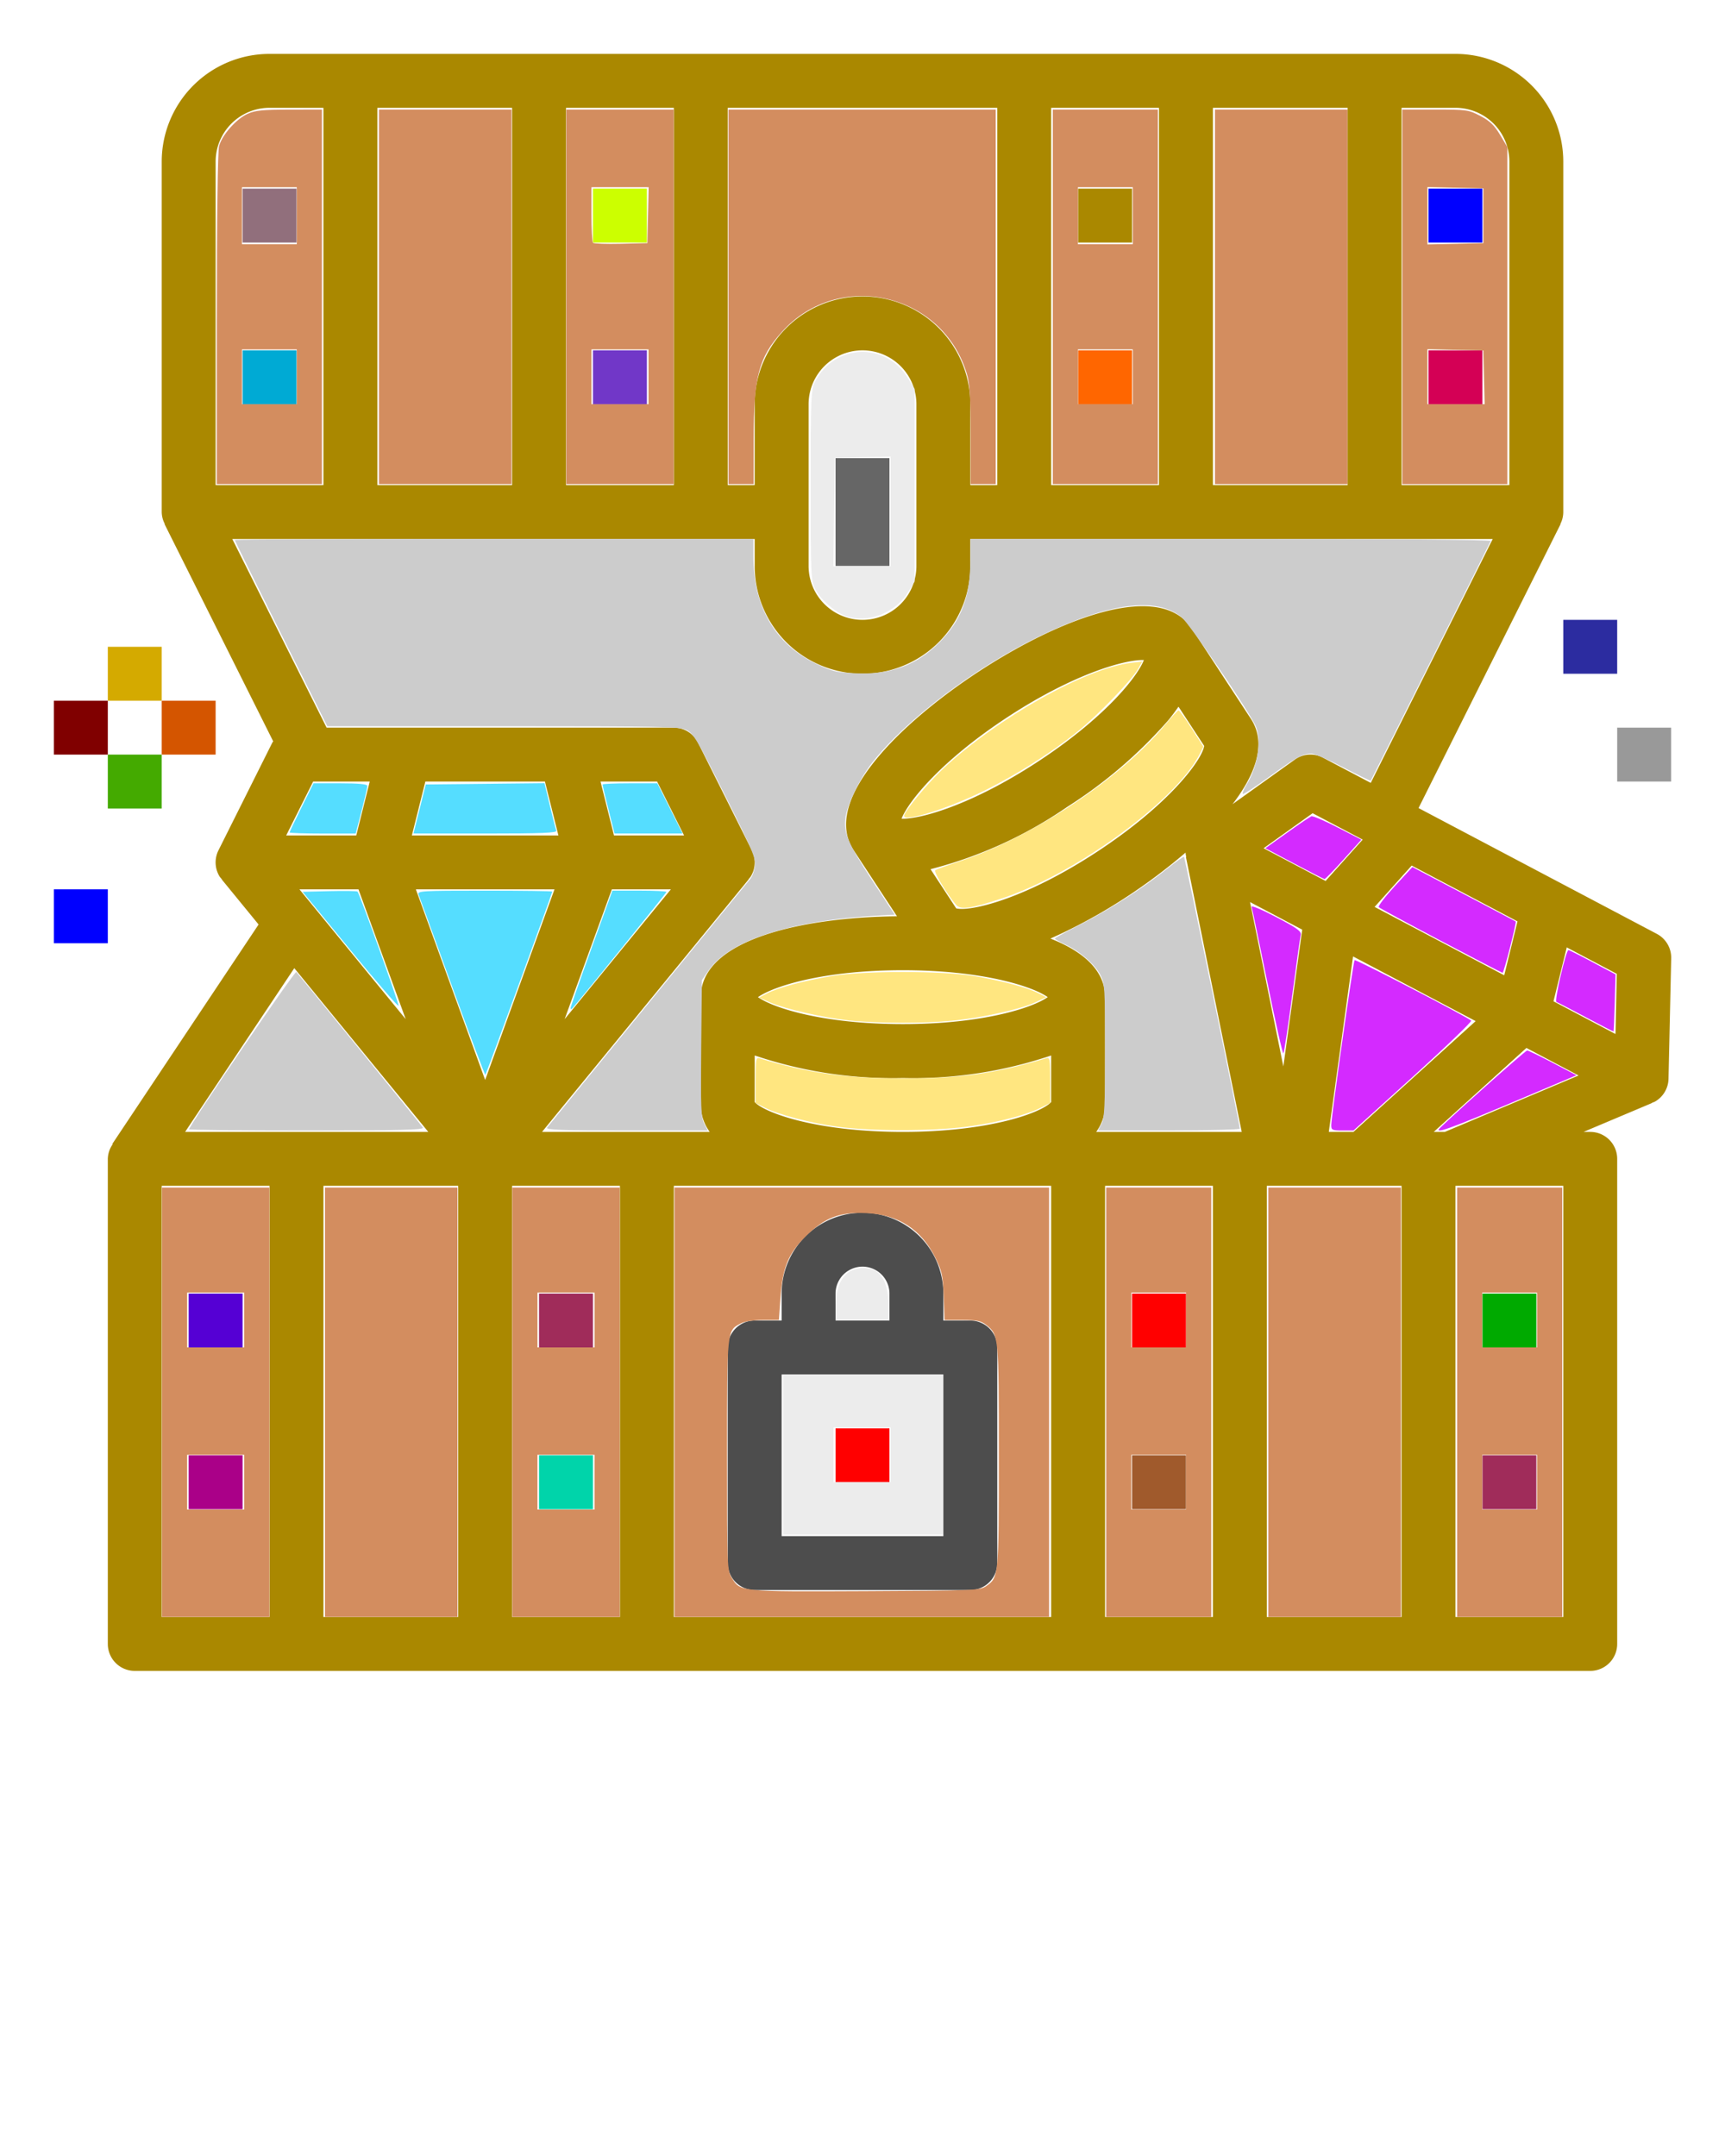 <?xml version="1.0" encoding="UTF-8" standalone="no"?>
<svg
   xmlns:dc="http://purl.org/dc/elements/1.1/"
   xmlns:cc="http://creativecommons.org/ns#"
   xmlns:rdf="http://www.w3.org/1999/02/22-rdf-syntax-ns#"
   xmlns:svg="http://www.w3.org/2000/svg"
   xmlns="http://www.w3.org/2000/svg"
   xmlns:sodipodi="http://sodipodi.sourceforge.net/DTD/sodipodi-0.dtd"
   xmlns:inkscape="http://www.inkscape.org/namespaces/inkscape"
   data-name="Layer 1"
   viewBox="0 0 64 80"
   x="0px"
   y="0px"
   version="1.1"
   id="svg60"
   sodipodi:docname="Treasure.svg"
   inkscape:version="0.92.2 (5c3e80d, 2017-08-06)">
  <defs
     id="defs64" />
  <sodipodi:namedview
     pagecolor="#ffffff"
     bordercolor="#666666"
     borderopacity="1"
     objecttolerance="10"
     gridtolerance="10"
     guidetolerance="10"
     inkscape:pageopacity="0"
     inkscape:pageshadow="2"
     inkscape:window-width="1920"
     inkscape:window-height="1017"
     id="namedview62"
     showgrid="false"
     inkscape:zoom="11.8"
     inkscape:cx="16.976505"
     inkscape:cy="46.443402"
     inkscape:window-x="-8"
     inkscape:window-y="-8"
     inkscape:window-maximized="1"
     inkscape:current-layer="svg60" />
  <path
     d="M6.105,19.447l4.031,8.061c-.009.016-.022.028-.031.045l-2,4a1,1,0,0,0,.044.973,1.189,1.189,0,0,0,.083.1l-.006.005,1.368,1.673L4.168,42.445l.015.011A.97.97,0,0,0,4,43V61a1,1,0,0,0,1,1H59a1,1,0,0,0,1-1V43a1,1,0,0,0-1-1h-.248l2.538-1.071,0-.008a.925.925,0,0,0,.122-.051,1,1,0,0,0,.492-.84l.1-4.471a1,1,0,0,0-.533-.907l-8.841-4.668L57.9,19.447l-.01,0A.978.978,0,0,0,58,19V6a4,4,0,0,0-4-4H10A4,4,0,0,0,6,6V19a.978.978,0,0,0,.115.443ZM28,40.894v-1.73A15.94,15.94,0,0,0,33.5,40a15.94,15.94,0,0,0,5.5-.836v1.73c-.369.4-2.294,1.106-5.5,1.106S28.369,41.293,28,40.894ZM39.588,29.945a17.316,17.316,0,0,0,3.746-3.206c.15-.181.273-.35.39-.517l.954,1.457c-.089.536-1.313,2.183-3.995,3.94S36,33.833,35.476,33.706l-.952-1.454A15.863,15.863,0,0,0,39.588,29.945Zm-6.14.434c.259-.655,1.492-2.172,3.948-3.78s4.35-2.13,5.044-2.108c-.258.655-1.491,2.173-3.948,3.781S34.144,30.4,33.448,30.379Zm17.11.775-1.376,1.535-2.3-1.214,1.818-1.3ZM45,44V60H41V44Zm2,0h5V60H47Zm2.3-2,.9-6.511,4.549,2.4L50.215,42Zm1.7-8.348,1.376-1.535,3.925,2.072-.492,2Zm-2.686.843-.7,5.077-1.236-6.1ZM46.07,42h-5.4A1.7,1.7,0,0,0,41,41V37c0-.994-.817-1.7-2.028-2.174a20.014,20.014,0,0,0,2.807-1.534,21.346,21.346,0,0,0,2.209-1.657c0,.013,0,.024,0,.036a1.106,1.106,0,0,0,.025.13H44Zm-7.2-5c-.576.407-2.437,1-5.374,1s-4.8-.593-5.374-1c.576-.407,2.437-1,5.374-1S38.3,36.593,38.874,37ZM39,44V60H25V44ZM23,60H19V44h4ZM17,44V60H12V44ZM13.3,33l1.752,4.816L11.11,33Zm2.129,0h5.144L18,40.074ZM22.7,33H24.89l-3.941,4.816Zm.08-2-.5-2h2.1l1,2Zm-2.562-2,.5,2H15.281l.5-2Zm-7,2h-2.6l1-2h2.1ZM15.89,42H6.868l4.051-6.076ZM6,44h4V60H6ZM58,60H54V44h4ZM53.194,42l3.438-3.115,1.936,1.022L53.607,42Zm6.743-3.632-2.3-1.214.492-2,1.857.981ZM49.086,28.116a.994.994,0,0,0-1.048.071l-2.31,1.654c.878-1.144,1.267-2.274.682-3.168l-2.191-3.346c-1.214-1.854-5.025-.3-7.918,1.6s-5.844,4.765-4.631,6.618L33.28,34c-3.409.033-7.28.829-7.28,3v4a1.7,1.7,0,0,0,.332,1H20.11l7.664-9.367-.006-.005a1.189,1.189,0,0,0,.083-.1,1,1,0,0,0,.044-.973l-2-4A1,1,0,0,0,25,27H12.118l-3.5-7H28v1a4,4,0,0,0,8,0V20H55.382l-4.525,9.05ZM45,18V4h5V18Zm-2,0H39V4h4Zm-6,0H36V15a4,4,0,0,0-8,0v3H27V4H37Zm-3-3v6a2,2,0,0,1-4,0V15a2,2,0,0,1,4,0Zm-9,3H21V4h4Zm-6,0H14V4h5ZM56,6V18H52V4h2A2,2,0,0,1,56,6ZM8,6a2,2,0,0,1,2-2h2V18H8Z"
     id="path2"
     style="fill:#aa8800" />
  <rect
     x="9"
     y="7"
     width="2"
     height="2"
     id="rect4"
     style="fill:#916f7c" />
  <rect
     x="9"
     y="13"
     width="2"
     height="2"
     id="rect6"
     style="fill:#00aad4" />
  <rect
     x="22"
     y="7"
     width="2"
     height="2"
     id="rect8"
     style="fill:#ccff00" />
  <rect
     x="22"
     y="13"
     width="2"
     height="2"
     id="rect10"
     style="fill:#7137c8" />
  <rect
     x="40"
     y="7"
     width="2"
     height="2"
     id="rect12"
     style="fill:#aa8800" />
  <rect
     x="40"
     y="13"
     width="2"
     height="2"
     id="rect14"
     style="fill:#ff6600" />
  <rect
     x="53"
     y="7"
     width="2"
     height="2"
     id="rect16"
     style="fill:#0000ff" />
  <rect
     x="53"
     y="13"
     width="2"
     height="2"
     id="rect18"
     style="fill:#d40055" />
  <rect
     x="31"
     y="17"
     width="2"
     height="4"
     id="rect20"
     style="fill:#666666" />
  <rect
     x="20"
     y="48"
     width="2"
     height="2"
     id="rect22"
     style="fill:#a02c5a" />
  <rect
     x="20"
     y="54"
     width="2"
     height="2"
     id="rect24"
     style="fill:#00d4aa" />
  <rect
     x="42"
     y="48"
     width="2"
     height="2"
     id="rect26"
     style="fill:#ff0000" />
  <rect
     x="42"
     y="54"
     width="2"
     height="2"
     id="rect28"
     style="fill:#a05a2c" />
  <rect
     x="7"
     y="48"
     width="2"
     height="2"
     id="rect30"
     style="fill:#5500d4" />
  <rect
     x="7"
     y="54"
     width="2"
     height="2"
     id="rect32"
     style="fill:#aa0088" />
  <rect
     x="55"
     y="48"
     width="2"
     height="2"
     id="rect34"
     style="fill:#00aa00" />
  <rect
     x="55"
     y="54"
     width="2"
     height="2"
     id="rect36"
     style="fill:#a02c5a" />
  <path
     d="M28,59h8a1,1,0,0,0,1-1V50a1,1,0,0,0-1-1H35V48a3,3,0,0,0-6,0v1H28a1,1,0,0,0-1,1v8A1,1,0,0,0,28,59Zm3-11a1,1,0,0,1,2,0v1H31Zm-2,3h6v6H29Z"
     id="path38"
     style="fill:#4d4d4d" />
  <rect
     x="31"
     y="53"
     width="2"
     height="2"
     id="rect40"
     style="fill:#ff0000" />
  <rect
     x="4"
     y="24"
     width="2"
     height="2"
     id="rect42"
     style="fill:#d4aa00" />
  <rect
     x="6"
     y="26"
     width="2"
     height="2"
     id="rect44"
     style="fill:#d45500" />
  <rect
     x="4"
     y="28"
     width="2"
     height="2"
     id="rect46"
     style="fill:#44aa00" />
  <rect
     x="2"
     y="26"
     width="2"
     height="2"
     id="rect48"
     style="fill:#800000" />
  <rect
     x="2"
     y="33"
     width="2"
     height="2"
     id="rect50"
     style="fill:#0000ff" />
  <rect
     x="60"
     y="27"
     width="2"
     height="2"
     id="rect52"
     style="fill:#999999" />
  <rect
     x="58"
     y="23"
     width="2"
     height="2"
     id="rect54"
     style="fill:#2c2ca0" />
  <path
     style="fill:#cccccc;fill-opacity:1;stroke:none;stroke-width:0.085;stroke-opacity:1"
     d="m 7.016,41.903 c 0,-0.138 3.924,-5.896 3.977,-5.835 0.232,0.265 4.644,5.687 4.697,5.773 0.052,0.084 -0.83,0.106 -4.304,0.106 -2.403,0 -4.369,-0.019 -4.369,-0.043 z"
     id="path838"
     inkscape:connector-curvature="0" />
  <path
     style="fill:#cccccc;fill-opacity:1;stroke:none;stroke-width:0.085;stroke-opacity:1"
     d="m 20.299,41.84 c 0.172,-0.219 7.423,-9.095 7.541,-9.231 0.068,-0.078 0.143,-0.29 0.167,-0.47 0.039,-0.293 -0.079,-0.574 -1.103,-2.621 C 25.862,27.437 25.729,27.213 25.462,27.086 25.197,26.96 24.528,26.946 18.655,26.946 H 12.142 L 10.426,23.514 C 9.483,21.626 8.711,20.063 8.711,20.039 c 0,-0.023 4.328,-0.042 9.619,-0.042 h 9.619 v 0.62 c 0,1.901 0.81,3.29 2.342,4.018 0.596,0.283 0.749,0.319 1.487,0.349 1.277,0.051 2.232,-0.303 3.068,-1.14 0.81,-0.81 1.153,-1.706 1.153,-3.008 v -0.839 h 9.668 c 5.63,0 9.656,0.032 9.64,0.076 -0.019,0.052 -4.153,8.314 -4.45,8.894 -0.008,0.016 -0.462,-0.203 -1.008,-0.487 -0.546,-0.284 -1.081,-0.516 -1.187,-0.516 -0.329,0 -0.571,0.131 -1.556,0.848 -0.523,0.38 -0.972,0.671 -0.997,0.647 -0.025,-0.025 0.036,-0.175 0.134,-0.334 0.442,-0.715 0.585,-1.724 0.318,-2.241 -0.373,-0.722 -2.447,-3.755 -2.723,-3.983 -0.934,-0.77 -2.71,-0.533 -5.254,0.699 -2.421,1.174 -4.975,3.102 -6.228,4.703 -0.452,0.578 -0.908,1.51 -0.983,2.012 -0.086,0.577 0.075,0.961 0.988,2.353 l 0.834,1.271 -0.399,0.02 c -3.38,0.171 -5.704,0.902 -6.499,2.042 l -0.256,0.367 -0.025,2.533 c -0.021,2.167 -0.006,2.57 0.108,2.789 l 0.133,0.257 h -3.021 c -2.405,0 -3.004,-0.022 -2.938,-0.106 z"
     id="path840"
     inkscape:connector-curvature="0" />
  <path
     style="fill:#cccccc;fill-opacity:1;stroke:none;stroke-width:0.085;stroke-opacity:1"
     d="m 40.87,41.696 c 0.107,-0.207 0.129,-0.671 0.129,-2.715 0,-2.284 -0.012,-2.489 -0.167,-2.792 -0.204,-0.399 -0.75,-0.879 -1.289,-1.131 -0.221,-0.104 -0.404,-0.207 -0.405,-0.231 -0.002,-0.023 0.426,-0.26 0.95,-0.526 1.056,-0.536 2.344,-1.364 3.226,-2.076 0.318,-0.256 0.594,-0.449 0.615,-0.429 0.035,0.035 2.07,9.947 2.07,10.083 0,0.036 -1.183,0.066 -2.629,0.066 h -2.629 z"
     id="path842"
     inkscape:connector-curvature="0" />
  <path
     style="fill:#d42aff;fill-opacity:1;stroke:none;stroke-width:0.085;stroke-opacity:1"
     d="m 48.02,32.044 -1.072,-0.569 0.804,-0.575 c 0.442,-0.316 0.849,-0.591 0.903,-0.611 0.054,-0.02 0.493,0.167 0.975,0.416 l 0.877,0.452 -0.658,0.733 c -0.362,0.403 -0.68,0.731 -0.708,0.728 -0.027,-0.003 -0.532,-0.262 -1.122,-0.575 z"
     id="path852"
     inkscape:connector-curvature="0" />
  <path
     style="fill:#d42aff;fill-opacity:1;stroke:none;stroke-width:0.085;stroke-opacity:1"
     d="m 47.022,36.455 c -0.299,-1.478 -0.563,-2.741 -0.586,-2.806 -0.023,-0.066 0.386,0.105 0.909,0.38 0.801,0.421 0.945,0.527 0.911,0.671 -0.022,0.094 -0.163,1.105 -0.315,2.247 -0.152,1.142 -0.298,2.103 -0.325,2.136 -0.027,0.033 -0.294,-1.149 -0.593,-2.627 z"
     id="path854"
     inkscape:connector-curvature="0" />
  <path
     style="fill:#d42aff;fill-opacity:1;stroke:none;stroke-width:0.085;stroke-opacity:1"
     d="m 49.391,41.756 c 0.003,-0.321 0.817,-6.08 0.866,-6.129 0.042,-0.042 4.176,2.103 4.325,2.244 0.036,0.034 -0.932,0.965 -2.15,2.069 l -2.216,2.007 h -0.413 c -0.373,0 -0.413,-0.019 -0.411,-0.191 z"
     id="path856"
     inkscape:connector-curvature="0" />
  <path
     style="fill:#d42aff;fill-opacity:1;stroke:none;stroke-width:0.085;stroke-opacity:1"
     d="m 53.461,34.911 c -1.233,-0.651 -2.271,-1.214 -2.306,-1.249 -0.036,-0.036 0.23,-0.385 0.591,-0.777 l 0.656,-0.712 1.904,1.001 c 1.047,0.551 1.915,1.009 1.928,1.019 0.041,0.03 -0.439,1.906 -0.486,1.904 -0.025,-0.001 -1.054,-0.535 -2.287,-1.186 z"
     id="path858"
     inkscape:connector-curvature="0" />
  <path
     style="fill:#d42aff;fill-opacity:1;stroke:none;stroke-width:0.085;stroke-opacity:1"
     d="m 58.838,37.745 c -0.559,-0.298 -1.052,-0.554 -1.094,-0.569 -0.083,-0.029 0.358,-1.926 0.447,-1.923 0.03,7.4e-4 0.435,0.204 0.901,0.453 l 0.847,0.451 -0.03,1.052 c -0.016,0.578 -0.036,1.058 -0.042,1.065 -0.007,0.007 -0.47,-0.23 -1.029,-0.528 z"
     id="path860"
     inkscape:connector-curvature="0" />
  <path
     style="fill:#d42aff;fill-opacity:1;stroke:none;stroke-width:0.085;stroke-opacity:1"
     d="m 53.372,41.917 c 0,-0.063 3.216,-2.937 3.287,-2.937 0.042,0 0.47,0.206 0.952,0.459 l 0.876,0.459 -0.29,0.123 c -4.144,1.76 -4.824,2.028 -4.824,1.896 z"
     id="path862"
     inkscape:connector-curvature="0" />
  <path
     style="fill:#55ddff;fill-opacity:1;stroke:none;stroke-width:0.085;stroke-opacity:1"
     d="m 21.168,37.409 c 0,-0.044 0.35,-1.043 0.777,-2.22 l 0.777,-2.141 h 1.003 c 0.552,0 1.003,0.021 1.003,0.047 0,0.036 -3.148,3.929 -3.488,4.313 -0.044,0.05 -0.071,0.05 -0.071,7.62e-4 z"
     id="path864"
     inkscape:connector-curvature="0" />
  <path
     style="fill:#55ddff;fill-opacity:1;stroke:none;stroke-width:0.085;stroke-opacity:1"
     d="M 22.577,30.042 C 22.455,29.554 22.355,29.135 22.355,29.11 c 0,-0.025 0.457,-0.045 1.016,-0.045 h 1.016 l 0.468,0.932 0.468,0.932 h -1.261 -1.261 z"
     id="path866"
     inkscape:connector-curvature="0" />
  <path
     style="fill:#55ddff;fill-opacity:1;stroke:none;stroke-width:0.085;stroke-opacity:1"
     d="m 15.569,30.018 0.229,-0.911 2.202,-0.023 2.202,-0.023 0.198,0.828 c 0.109,0.455 0.216,0.875 0.238,0.934 0.031,0.083 -0.53,0.106 -2.629,0.106 h -2.669 z"
     id="path868"
     inkscape:connector-curvature="0" />
  <path
     style="fill:#55ddff;fill-opacity:1;stroke:none;stroke-width:0.085;stroke-opacity:1"
     d="m 10.745,30.888 c 0,-0.023 0.199,-0.442 0.443,-0.932 l 0.443,-0.891 h 0.998 c 0.672,0 0.998,0.031 0.998,0.094 0,0.084 -0.106,0.526 -0.347,1.453 l -0.083,0.318 h -1.226 c -0.674,0 -1.226,-0.019 -1.226,-0.041 z"
     id="path870"
     inkscape:connector-curvature="0" />
  <path
     style="fill:#55ddff;fill-opacity:1;stroke:none;stroke-width:0.085;stroke-opacity:1"
     d="m 12.995,35.243 -1.767,-2.152 0.998,-0.024 c 0.549,-0.013 1.016,-0.006 1.038,0.016 0.078,0.078 1.544,4.162 1.521,4.237 -0.013,0.042 -0.819,-0.892 -1.791,-2.076 z"
     id="path872"
     inkscape:connector-curvature="0" />
  <path
     style="fill:#55ddff;fill-opacity:1;stroke:none;stroke-width:0.085;stroke-opacity:1"
     d="m 16.783,36.629 c -0.656,-1.806 -1.22,-3.351 -1.252,-3.432 -0.055,-0.139 0.095,-0.148 2.451,-0.148 1.38,0 2.509,0.015 2.509,0.034 0,0.057 -2.45,6.767 -2.483,6.8 -0.017,0.017 -0.568,-1.447 -1.225,-3.253 z"
     id="path874"
     inkscape:connector-curvature="0" />
  <path
     style="fill:#ffe680;fill-opacity:1;stroke:none;stroke-width:0.085;stroke-opacity:1"
     d="m 31.084,41.81 c -0.987,-0.132 -2.2,-0.45 -2.715,-0.713 l -0.336,-0.171 v -0.851 c 0,-0.772 0.014,-0.847 0.148,-0.806 1.766,0.545 3.226,0.749 5.36,0.748 2.104,-9.3e-5 3.38,-0.182 5.275,-0.75 0.134,-0.04 0.148,0.036 0.148,0.807 v 0.851 l -0.333,0.17 c -0.551,0.281 -1.685,0.572 -2.791,0.715 -1.272,0.165 -3.517,0.165 -4.757,-6.44e-4 z"
     id="path876"
     inkscape:connector-curvature="0" />
  <path
     style="fill:#ffe680;fill-opacity:1;stroke:none;stroke-width:0.085;stroke-opacity:1"
     d="m 31.51,37.866 c -0.922,-0.096 -2.383,-0.428 -2.926,-0.665 l -0.424,-0.185 0.31,-0.16 c 0.412,-0.213 1.36,-0.466 2.401,-0.641 1.175,-0.197 4.079,-0.197 5.254,0 1.028,0.173 1.987,0.427 2.39,0.634 l 0.299,0.154 -0.409,0.192 c -0.534,0.251 -1.971,0.569 -3.074,0.68 -1.019,0.103 -2.793,0.099 -3.823,-0.009 z"
     id="path878"
     inkscape:connector-curvature="0" />
  <path
     style="fill:#ffe680;fill-opacity:1;stroke:none;stroke-width:0.085;stroke-opacity:1"
     d="m 35.473,33.577 c -0.325,-0.378 -0.84,-1.229 -0.775,-1.283 0.04,-0.033 0.454,-0.186 0.92,-0.339 2.648,-0.871 5.937,-3.053 7.585,-5.032 0.256,-0.308 0.491,-0.562 0.521,-0.564 0.03,-0.003 0.251,0.3 0.49,0.672 l 0.434,0.677 -0.14,0.276 c -0.881,1.732 -4.631,4.464 -7.352,5.357 -1.142,0.375 -1.518,0.428 -1.683,0.236 z"
     id="path880"
     inkscape:connector-curvature="0" />
  <path
     style="fill:#ffe680;fill-opacity:1;stroke:none;stroke-width:0.085;stroke-opacity:1"
     d="m 33.542,30.273 c 0.002,-0.157 0.908,-1.249 1.464,-1.764 2.031,-1.884 5.284,-3.714 6.956,-3.912 l 0.418,-0.05 -0.161,0.281 c -0.237,0.413 -1.489,1.709 -2.229,2.307 -0.99,0.799 -2.311,1.635 -3.525,2.23 -1.328,0.65 -2.926,1.147 -2.923,0.908 z"
     id="path882"
     inkscape:connector-curvature="0" />
  <path
     style="fill:#d38d5f;fill-opacity:1;stroke:none;stroke-width:0.085;stroke-opacity:1"
     d="m 12.058,52.031 v -7.966 h 2.458 2.458 v 7.966 7.966 h -2.458 -2.458 z"
     id="path861"
     inkscape:connector-curvature="0" />
  <path
     style="fill:#d38d5f;fill-opacity:1;stroke:none;stroke-width:0.085;stroke-opacity:1"
     d="m 19.007,52.031 v -7.966 h 1.992 1.992 v 7.966 7.966 h -1.992 -1.992 z m 3.051,2.966 v -1.017 h -1.059 -1.059 v 1.017 1.017 h 1.059 1.059 z m 0,-6.017 v -1.017 h -1.059 -1.059 v 1.017 1.017 h 1.059 1.059 z"
     id="path863"
     inkscape:connector-curvature="0" />
  <path
     style="fill:#d38d5f;fill-opacity:1;stroke:none;stroke-width:0.085;stroke-opacity:1"
     d="m 25.024,52.031 v -7.966 h 6.949 6.949 v 7.966 7.966 h -6.949 -6.949 z m 11.558,6.826 c 0.472,-0.32 0.476,-0.353 0.476,-4.834 0,-4.465 -0.003,-4.493 -0.467,-4.859 -0.194,-0.153 -0.345,-0.184 -0.89,-0.184 h -0.657 l -0.032,-0.874 c -0.029,-0.78 -0.062,-0.934 -0.309,-1.436 -0.516,-1.048 -1.371,-1.602 -2.558,-1.656 -1.001,-0.046 -1.543,0.161 -2.254,0.864 -0.648,0.641 -0.856,1.149 -0.936,2.295 l -0.057,0.807 H 28.313 c -0.357,0 -0.682,0.05 -0.834,0.129 -0.511,0.264 -0.506,0.212 -0.505,4.888 3.05e-4,4.124 0.006,4.272 0.171,4.543 0.322,0.528 0.279,0.523 4.956,0.502 4.047,-0.019 4.248,-0.027 4.482,-0.185 z"
     id="path865"
     inkscape:connector-curvature="0" />
  <path
     style="fill:#d38d5f;fill-opacity:1;stroke:none;stroke-width:0.085;stroke-opacity:1"
     d="m 41.041,52.031 v -7.966 h 1.949 1.949 v 7.966 7.966 h -1.949 -1.949 z m 2.966,2.966 v -1.017 h -1.017 -1.017 v 1.017 1.017 h 1.017 1.017 z m 0,-6.017 v -1.017 h -1.017 -1.017 v 1.017 1.017 h 1.017 1.017 z"
     id="path867"
     inkscape:connector-curvature="0" />
  <path
     style="fill:#d38d5f;fill-opacity:1;stroke:none;stroke-width:0.085;stroke-opacity:1"
     d="m 47.058,52.031 v -7.966 h 2.458 2.458 v 7.966 7.966 h -2.458 -2.458 z"
     id="path869"
     inkscape:connector-curvature="0" />
  <path
     style="fill:#d38d5f;fill-opacity:1;stroke:none;stroke-width:0.085;stroke-opacity:1"
     d="m 54.061,52.031 v -7.966 h 1.949 1.949 v 7.966 7.966 h -1.949 -1.949 z m 2.966,2.966 v -1.017 h -1.017 -1.017 v 1.017 1.017 h 1.017 1.017 z m 0,-6.017 v -1.017 h -1.017 -1.017 v 1.017 1.017 h 1.017 1.017 z"
     id="path871"
     inkscape:connector-curvature="0" />
  <path
     style="fill:#d38d5f;fill-opacity:1;stroke:none;stroke-width:0.085;stroke-opacity:1"
     d="m 6.01,52.031 v -7.966 h 1.992 1.992 v 7.966 7.966 H 8.002 6.01 Z m 3.051,2.966 v -1.017 h -1.059 -1.059 v 1.017 1.017 h 1.059 1.059 z m 0,-6.017 v -1.017 h -1.059 -1.059 v 1.017 1.017 h 1.059 1.059 z"
     id="path873"
     inkscape:connector-curvature="0" />
  <path
     style="fill:#d38d5f;fill-opacity:1;stroke:none;stroke-width:0.085;stroke-opacity:1"
     d="M 8.045,11.84 C 8.045,8.059 8.077,5.602 8.129,5.415 8.243,5.005 8.766,4.415 9.184,4.225 9.465,4.097 9.745,4.068 10.735,4.067 l 1.208,-0.002 v 6.949 6.949 H 9.993 8.044 l 4.729e-4,-6.123 z m 2.966,2.14 V 12.963 H 9.993 8.977 v 1.017 1.017 h 1.017 1.017 z m 0,-5.975 V 6.946 H 9.993 8.977 v 1.059 1.059 h 1.017 1.017 z"
     id="path875"
     inkscape:connector-curvature="0" />
  <path
     style="fill:#d38d5f;fill-opacity:1;stroke:none;stroke-width:0.085;stroke-opacity:1"
     d="M 14.061,11.014 V 4.065 h 2.458 2.458 v 6.949 6.949 h -2.458 -2.458 z"
     id="path877"
     inkscape:connector-curvature="0" />
  <path
     style="fill:#d38d5f;fill-opacity:1;stroke:none;stroke-width:0.085;stroke-opacity:1"
     d="M 21.01,11.014 V 4.065 h 1.992 1.992 v 6.949 6.949 h -1.992 -1.992 z m 3.051,2.966 v -1.017 h -1.059 -1.059 v 1.017 1.017 h 1.059 1.059 z m -0.019,-5.996 0.024,-1.038 H 23.005 21.943 v 1.003 c 0,0.552 0.027,1.029 0.059,1.062 0.032,0.032 0.5,0.048 1.038,0.035 l 0.979,-0.024 z"
     id="path879"
     inkscape:connector-curvature="0" />
  <path
     style="fill:#d38d5f;fill-opacity:1;stroke:none;stroke-width:0.085;stroke-opacity:1"
     d="M 27.027,11.014 V 4.065 h 4.958 4.958 v 6.949 6.949 h -0.466 -0.466 v -1.807 c 0,-1.404 -0.03,-1.909 -0.135,-2.267 -0.887,-3.024 -4.763,-3.915 -6.864,-1.578 -0.863,0.959 -1.049,1.665 -1.05,3.978 l -0.001,1.674 h -0.466 -0.466 z"
     id="path881"
     inkscape:connector-curvature="0" />
  <path
     style="fill:#d38d5f;fill-opacity:1;stroke:none;stroke-width:0.085;stroke-opacity:1"
     d="M 39.061,11.014 V 4.065 h 1.949 1.949 v 6.949 6.949 h -1.949 -1.949 z m 2.966,2.966 v -1.017 h -1.017 -1.017 v 1.017 1.017 h 1.017 1.017 z m 0,-5.975 v -1.059 h -1.017 -1.017 v 1.059 1.059 h 1.017 1.017 z"
     id="path883"
     inkscape:connector-curvature="0" />
  <path
     style="fill:#d38d5f;fill-opacity:1;stroke:none;stroke-width:0.085;stroke-opacity:1"
     d="M 45.078,11.014 V 4.065 h 2.458 2.458 v 6.949 6.949 H 47.536 45.078 Z"
     id="path885"
     inkscape:connector-curvature="0" />
  <path
     style="fill:#d38d5f;fill-opacity:1;stroke:none;stroke-width:0.085;stroke-opacity:1"
     d="M 52.027,11.014 V 4.065 h 1.219 c 1.17,0 1.238,0.01 1.674,0.237 0.351,0.183 0.518,0.342 0.73,0.695 l 0.275,0.459 v 6.254 6.254 h -1.949 -1.949 z m 3.032,2.987 -0.024,-0.996 -1.038,-0.024 -1.038,-0.024 v 1.02 1.02 h 1.062 1.062 z M 55.036,8.006 V 6.989 l -1.038,-0.024 -1.038,-0.024 v 1.065 1.065 l 1.038,-0.024 1.038,-0.024 z"
     id="path887"
     inkscape:connector-curvature="0" />
  <path
     style="fill:#ececec;fill-opacity:1;stroke:none;stroke-width:0.085;stroke-opacity:1"
     d="M 31.361,22.852 C 30.952,22.697 30.442,22.242 30.246,21.859 30.087,21.546 30.078,21.353 30.078,18.006 c 0,-3.307 0.01,-3.543 0.163,-3.843 0.719,-1.408 2.606,-1.488 3.437,-0.145 l 0.256,0.415 v 3.573 3.573 l -0.256,0.415 c -0.475,0.768 -1.528,1.159 -2.317,0.859 z m 1.683,-3.875 v -2.037 l -1.038,0.024 -1.038,0.024 -0.023,2.013 -0.023,2.013 h 1.061 1.061 z"
     id="path889"
     inkscape:connector-curvature="0" />
  <path
     style="fill:#ececec;fill-opacity:1;stroke:none;stroke-width:0.085;stroke-opacity:1"
     d="m 29.061,53.98 v -2.966 h 2.966 2.966 v 2.966 2.966 h -2.966 -2.966 z m 3.983,0 V 52.963 H 31.985 30.926 v 1.017 1.017 h 1.059 1.059 z"
     id="path891"
     inkscape:connector-curvature="0" />
  <path
     style="fill:#ececec;fill-opacity:1;stroke:none;stroke-width:0.085;stroke-opacity:1"
     d="m 31.01,48.477 c 0,-0.825 0.283,-1.311 0.82,-1.412 0.71,-0.133 1.128,0.349 1.129,1.301 l 3.17e-4,0.614 H 31.985 31.01 Z"
     id="path893"
     inkscape:connector-curvature="0" />
</svg>
